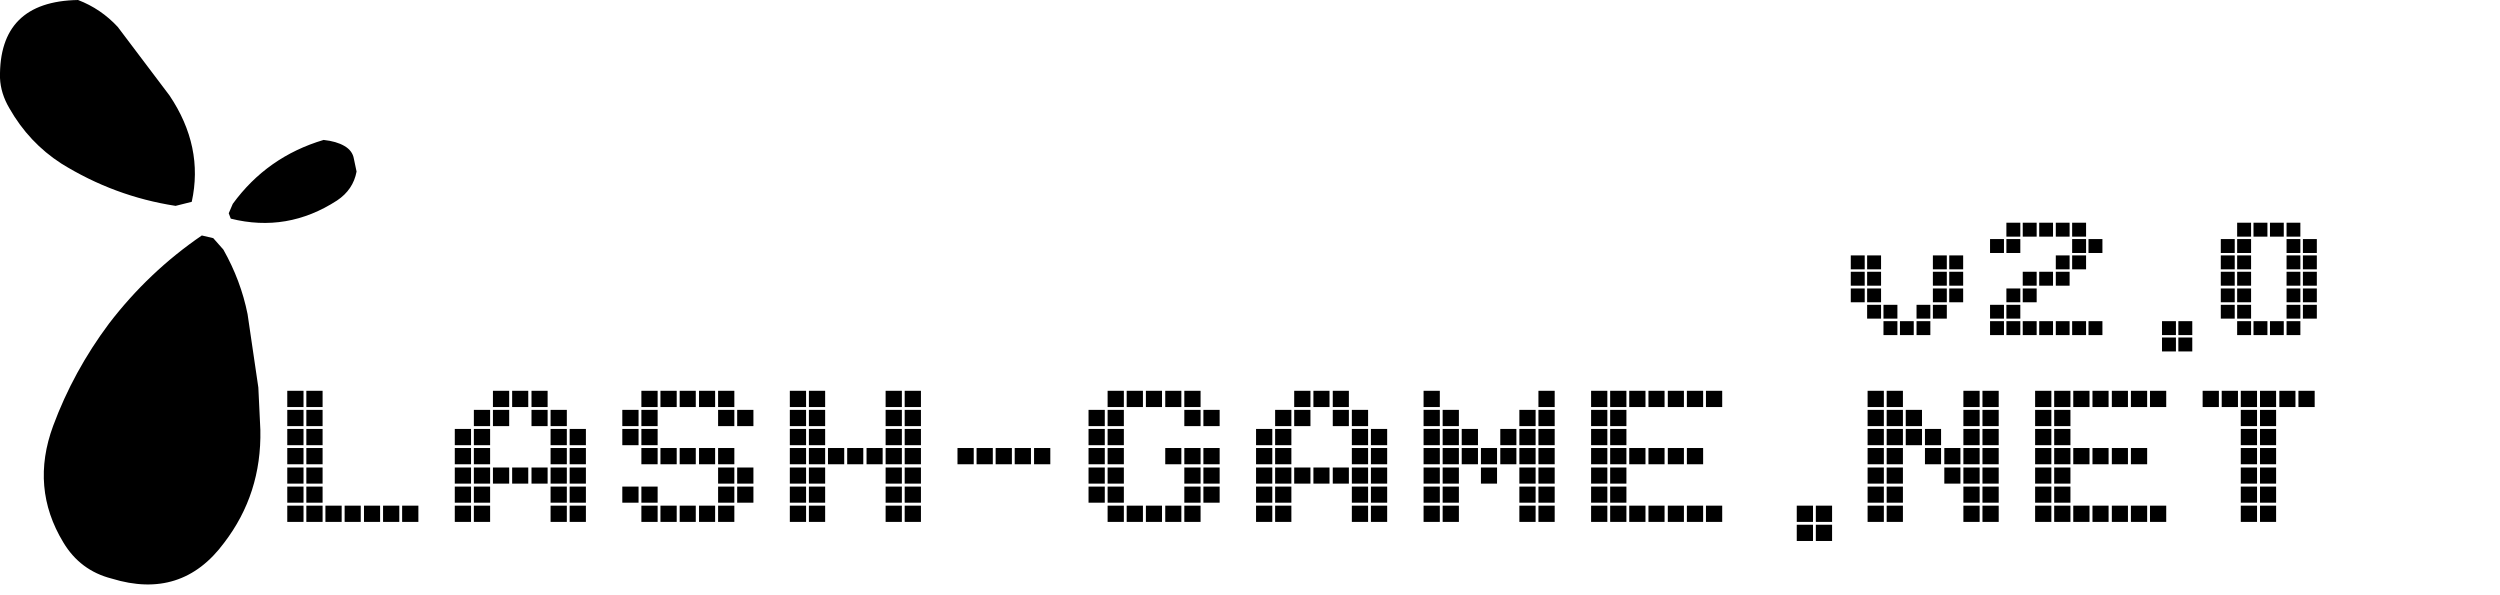 <?xml version="1.0" encoding="UTF-8" standalone="no"?>
<svg xmlns:xlink="http://www.w3.org/1999/xlink" height="44.2px" width="185.8px" xmlns="http://www.w3.org/2000/svg">
  <g transform="matrix(1.0, 0.0, 0.0, 1.0, 0.0, 0.0)">
    <use height="43.45" transform="matrix(1.0, 0.0, 0.0, 1.0, 0.0, 0.0)" width="26.5" xlink:href="#shape0"/>
    <use height="19.6" transform="matrix(1.0, 0.0, 0.0, 1.0, 21.35, 24.6)" width="164.45" xlink:href="#text0"/>
    <use height="16.4" transform="matrix(1.0, 0.0, 0.0, 1.0, 137.75, 13.55)" width="44.55" xlink:href="#text1"/>
  </g>
  <defs>
    <g id="shape0" transform="matrix(1.0, 0.0, 0.0, 1.0, 0.0, 0.0)">
      <path d="M15.85 17.7 L16.6 18.55 Q17.9 20.85 18.4 23.35 L19.2 28.8 19.35 31.95 Q19.45 36.7 16.65 40.35 13.5 44.6 8.3 43.0 5.95 42.4 4.7 40.3 2.25 36.25 3.95 31.65 5.45 27.6 8.1 24.05 11.05 20.2 15.0 17.5 L15.85 17.7 M5.8 0.0 Q7.5 0.65 8.75 2.0 L12.6 7.1 Q15.15 10.9 14.25 15.0 L13.05 15.3 Q8.5 14.6 4.55 12.15 2.15 10.6 0.7 8.05 0.05 6.95 0.0 5.8 -0.1 0.1 5.8 0.0 M26.5 12.75 Q26.25 14.1 25.05 14.9 21.35 17.3 17.15 16.25 L17.0 15.85 17.3 15.15 Q19.85 11.65 24.05 10.4 25.0 10.5 25.6 10.85 26.2 11.2 26.3 11.8 L26.5 12.75" fill="#000000" fill-rule="evenodd" stroke="none"/>
    </g>
    <g id="text0" transform="matrix(1.0, 0.0, 0.0, 1.0, 15.25, 3.85)">
      <g transform="matrix(1.0, 0.0, 0.0, 1.0, -15.25, 0.0)">
        <use fill="#000000" height="19.6" transform="matrix(0.021, 0.0, 0.0, 0.021, 0.0, 15.0)" width="164.45" xlink:href="#font_Arcade_L0"/>
        <use fill="#000000" height="19.6" transform="matrix(0.021, 0.0, 0.0, 0.021, 12.45, 15.0)" width="164.45" xlink:href="#font_Arcade_A0"/>
        <use fill="#000000" height="19.6" transform="matrix(0.021, 0.0, 0.0, 0.021, 24.9, 15.0)" width="164.45" xlink:href="#font_Arcade_S0"/>
        <use fill="#000000" height="19.6" transform="matrix(0.021, 0.0, 0.0, 0.021, 37.35, 15.0)" width="164.45" xlink:href="#font_Arcade_H0"/>
        <use fill="#000000" height="19.6" transform="matrix(0.021, 0.0, 0.0, 0.021, 49.8, 15.0)" width="164.45" xlink:href="#font_Arcade_-0"/>
        <use fill="#000000" height="19.6" transform="matrix(0.021, 0.0, 0.0, 0.021, 59.55, 15.0)" width="164.45" xlink:href="#font_Arcade_G0"/>
        <use fill="#000000" height="19.6" transform="matrix(0.021, 0.0, 0.0, 0.021, 72.0, 15.0)" width="164.45" xlink:href="#font_Arcade_A0"/>
        <use fill="#000000" height="19.6" transform="matrix(0.021, 0.0, 0.0, 0.021, 84.45, 15.0)" width="164.45" xlink:href="#font_Arcade_M0"/>
        <use fill="#000000" height="19.6" transform="matrix(0.021, 0.0, 0.0, 0.021, 96.9, 15.0)" width="164.45" xlink:href="#font_Arcade_E0"/>
        <use fill="#000000" height="19.6" transform="matrix(0.021, 0.0, 0.0, 0.021, 109.35, 15.0)" width="164.45" xlink:href="#font_Arcade_.0"/>
        <use fill="#000000" height="19.6" transform="matrix(0.021, 0.0, 0.0, 0.021, 117.45, 15.0)" width="164.45" xlink:href="#font_Arcade_N0"/>
        <use fill="#000000" height="19.6" transform="matrix(0.021, 0.0, 0.0, 0.021, 129.9, 15.0)" width="164.45" xlink:href="#font_Arcade_E0"/>
        <use fill="#000000" height="19.6" transform="matrix(0.021, 0.0, 0.0, 0.021, 142.35, 15.0)" width="164.45" xlink:href="#font_Arcade_T0"/>
      </g>
    </g>
    <g id="font_Arcade_L0">
      <path d="M67.5 -483.5 L67.5 -426.0 125.0 -426.0 125.0 -483.5 67.5 -483.5 M0.0 -483.5 L0.0 -426.0 57.5 -426.0 57.5 -483.5 0.0 -483.5 M67.5 -551.0 L67.5 -493.5 125.0 -493.5 125.0 -551.0 67.5 -551.0 M0.0 -551.0 L0.0 -493.5 57.5 -493.5 57.5 -551.0 0.0 -551.0 M67.5 -618.5 L67.5 -561.0 125.0 -561.0 125.0 -618.5 67.5 -618.5 M0.0 -618.5 L0.0 -561.0 57.5 -561.0 57.5 -618.5 0.0 -618.5 M67.5 -686.0 L67.5 -628.5 125.0 -628.5 125.0 -686.0 67.5 -686.0 M0.0 -686.0 L0.0 -628.5 57.5 -628.5 57.5 -686.0 0.0 -686.0 M406.5 -279.5 L406.5 -222.0 464.0 -222.0 464.0 -279.5 406.5 -279.5 M339.0 -279.5 L339.0 -222.0 396.5 -222.0 396.5 -279.5 339.0 -279.5 M271.5 -279.5 L271.5 -222.0 328.5 -222.0 328.5 -279.5 271.5 -279.5 M203.0 -279.5 L203.0 -222.0 260.0 -222.0 260.0 -279.5 203.0 -279.5 M135.0 -279.5 L135.0 -222.0 192.5 -222.0 192.5 -279.5 135.0 -279.5 M67.5 -279.5 L67.5 -222.0 125.0 -222.0 125.0 -279.5 67.5 -279.5 M0.0 -279.5 L0.0 -222.0 57.5 -222.0 57.5 -279.5 0.0 -279.5 M67.5 -347.0 L67.5 -290.0 125.0 -290.0 125.0 -347.0 67.5 -347.0 M0.0 -347.0 L0.0 -290.0 57.5 -290.0 57.5 -347.0 0.0 -347.0 M67.5 -414.5 L67.5 -357.5 125.0 -357.5 125.0 -414.5 67.5 -414.5 M0.0 -414.5 L0.0 -357.5 57.5 -357.5 57.5 -414.5 0.0 -414.5" fill-rule="evenodd" stroke="none"/>
    </g>
    <g id="font_Arcade_A0">
      <path d="M406.5 -483.5 L406.5 -426.0 464.0 -426.0 464.0 -483.5 406.5 -483.5 M339.0 -483.5 L339.0 -426.0 396.5 -426.0 396.5 -483.5 339.0 -483.5 M67.5 -483.5 L67.5 -426.0 125.0 -426.0 125.0 -483.5 67.5 -483.5 M0.0 -483.5 L0.0 -426.0 57.5 -426.0 57.5 -483.5 0.0 -483.5 M406.5 -551.0 L406.5 -493.5 464.0 -493.5 464.0 -551.0 406.5 -551.0 M339.0 -551.0 L339.0 -493.5 396.5 -493.5 396.5 -551.0 339.0 -551.0 M67.5 -551.0 L67.5 -493.5 125.0 -493.5 125.0 -551.0 67.5 -551.0 M0.0 -551.0 L0.0 -493.5 57.5 -493.5 57.5 -551.0 0.0 -551.0 M339.0 -618.5 L339.0 -561.0 396.5 -561.0 396.5 -618.5 339.0 -618.5 M271.5 -618.5 L271.5 -561.0 328.5 -561.0 328.5 -618.5 271.5 -618.5 M135.0 -618.5 L135.0 -561.0 192.5 -561.0 192.5 -618.5 135.0 -618.5 M67.5 -618.5 L67.5 -561.0 125.0 -561.0 125.0 -618.5 67.5 -618.5 M271.5 -686.0 L271.5 -628.5 328.5 -628.5 328.5 -686.0 271.5 -686.0 M203.0 -686.0 L203.0 -628.5 260.0 -628.5 260.0 -686.0 203.0 -686.0 M135.0 -686.0 L135.0 -628.5 192.5 -628.5 192.5 -686.0 135.0 -686.0 M406.5 -279.5 L406.5 -222.0 464.0 -222.0 464.0 -279.5 406.5 -279.5 M339.0 -279.5 L339.0 -222.0 396.5 -222.0 396.5 -279.5 339.0 -279.5 M67.5 -279.5 L67.5 -222.0 125.0 -222.0 125.0 -279.5 67.5 -279.5 M0.0 -279.5 L0.0 -222.0 57.5 -222.0 57.5 -279.5 0.0 -279.5 M406.5 -347.0 L406.5 -290.0 464.0 -290.0 464.0 -347.0 406.5 -347.0 M339.0 -347.0 L339.0 -290.0 396.5 -290.0 396.5 -347.0 339.0 -347.0 M67.5 -347.0 L67.5 -290.0 125.0 -290.0 125.0 -347.0 67.5 -347.0 M0.0 -347.0 L0.0 -290.0 57.5 -290.0 57.5 -347.0 0.0 -347.0 M406.5 -414.5 L406.5 -357.5 464.0 -357.5 464.0 -414.5 406.5 -414.5 M339.0 -414.5 L339.0 -357.5 396.5 -357.5 396.5 -414.5 339.0 -414.5 M271.5 -414.5 L271.5 -357.5 328.5 -357.5 328.5 -414.5 271.5 -414.5 M203.0 -414.5 L203.0 -357.5 260.0 -357.5 260.0 -414.5 203.0 -414.5 M135.0 -414.5 L135.0 -357.5 192.5 -357.5 192.5 -414.5 135.0 -414.5 M67.5 -414.5 L67.5 -357.5 125.0 -357.5 125.0 -414.5 67.5 -414.5 M0.0 -414.5 L0.0 -357.5 57.5 -357.5 57.5 -414.5 0.0 -414.5" fill-rule="evenodd" stroke="none"/>
    </g>
    <g id="font_Arcade_S0">
      <path d="M339.0 -483.5 L339.0 -426.0 396.5 -426.0 396.5 -483.5 339.0 -483.5 M271.5 -483.5 L271.5 -426.0 328.5 -426.0 328.5 -483.5 271.5 -483.5 M203.0 -483.5 L203.0 -426.0 260.0 -426.0 260.0 -483.5 203.0 -483.5 M135.0 -483.5 L135.0 -426.0 192.5 -426.0 192.5 -483.5 135.0 -483.5 M67.5 -483.5 L67.5 -426.0 125.0 -426.0 125.0 -483.5 67.5 -483.5 M67.5 -551.0 L67.5 -493.5 125.0 -493.5 125.0 -551.0 67.5 -551.0 M0.0 -551.0 L0.0 -493.5 57.5 -493.5 57.5 -551.0 0.0 -551.0 M406.5 -618.5 L406.5 -561.0 464.0 -561.0 464.0 -618.5 406.5 -618.5 M339.0 -618.5 L339.0 -561.0 396.5 -561.0 396.5 -618.5 339.0 -618.5 M67.5 -618.5 L67.5 -561.0 125.0 -561.0 125.0 -618.5 67.5 -618.5 M0.0 -618.5 L0.0 -561.0 57.5 -561.0 57.5 -618.5 0.0 -618.5 M339.0 -686.0 L339.0 -628.5 396.5 -628.5 396.5 -686.0 339.0 -686.0 M271.5 -686.0 L271.5 -628.5 328.5 -628.5 328.5 -686.0 271.5 -686.0 M203.0 -686.0 L203.0 -628.5 260.0 -628.5 260.0 -686.0 203.0 -686.0 M135.0 -686.0 L135.0 -628.5 192.5 -628.5 192.5 -686.0 135.0 -686.0 M67.5 -686.0 L67.5 -628.5 125.0 -628.5 125.0 -686.0 67.5 -686.0 M339.0 -279.5 L339.0 -222.0 396.5 -222.0 396.5 -279.5 339.0 -279.5 M271.5 -279.5 L271.5 -222.0 328.5 -222.0 328.5 -279.5 271.5 -279.5 M203.0 -279.5 L203.0 -222.0 260.0 -222.0 260.0 -279.5 203.0 -279.5 M135.0 -279.5 L135.0 -222.0 192.5 -222.0 192.5 -279.5 135.0 -279.5 M67.5 -279.5 L67.5 -222.0 125.0 -222.0 125.0 -279.5 67.5 -279.5 M406.5 -347.0 L406.5 -290.0 464.0 -290.0 464.0 -347.0 406.5 -347.0 M339.0 -347.0 L339.0 -290.0 396.5 -290.0 396.5 -347.0 339.0 -347.0 M67.5 -347.0 L67.5 -290.0 125.0 -290.0 125.0 -347.0 67.5 -347.0 M0.0 -347.0 L0.0 -290.0 57.5 -290.0 57.5 -347.0 0.0 -347.0 M406.5 -414.5 L406.5 -357.5 464.0 -357.5 464.0 -414.5 406.5 -414.5 M339.0 -414.5 L339.0 -357.5 396.5 -357.5 396.5 -414.5 339.0 -414.5" fill-rule="evenodd" stroke="none"/>
    </g>
    <g id="font_Arcade_H0">
      <path d="M406.5 -483.5 L406.5 -426.0 464.0 -426.0 464.0 -483.5 406.5 -483.5 M339.0 -483.5 L339.0 -426.0 396.5 -426.0 396.5 -483.5 339.0 -483.5 M271.5 -483.5 L271.5 -426.0 328.5 -426.0 328.5 -483.5 271.5 -483.5 M203.0 -483.5 L203.0 -426.0 260.0 -426.0 260.0 -483.5 203.0 -483.5 M135.0 -483.5 L135.0 -426.0 192.5 -426.0 192.5 -483.5 135.0 -483.5 M67.5 -483.5 L67.5 -426.0 125.0 -426.0 125.0 -483.5 67.5 -483.5 M0.0 -483.5 L0.0 -426.0 57.5 -426.0 57.5 -483.5 0.0 -483.5 M406.5 -551.0 L406.5 -493.5 464.0 -493.5 464.0 -551.0 406.5 -551.0 M339.0 -551.0 L339.0 -493.5 396.5 -493.5 396.5 -551.0 339.0 -551.0 M67.5 -551.0 L67.5 -493.5 125.0 -493.5 125.0 -551.0 67.5 -551.0 M0.0 -551.0 L0.0 -493.5 57.5 -493.5 57.5 -551.0 0.0 -551.0 M406.5 -618.5 L406.5 -561.0 464.0 -561.0 464.0 -618.5 406.5 -618.5 M339.0 -618.5 L339.0 -561.0 396.5 -561.0 396.5 -618.5 339.0 -618.5 M67.5 -618.5 L67.5 -561.0 125.0 -561.0 125.0 -618.5 67.5 -618.5 M0.0 -618.5 L0.0 -561.0 57.5 -561.0 57.5 -618.5 0.0 -618.5 M406.5 -686.0 L406.5 -628.5 464.0 -628.5 464.0 -686.0 406.5 -686.0 M339.0 -686.0 L339.0 -628.5 396.5 -628.5 396.5 -686.0 339.0 -686.0 M67.5 -686.0 L67.5 -628.5 125.0 -628.5 125.0 -686.0 67.5 -686.0 M0.0 -686.0 L0.0 -628.5 57.5 -628.5 57.5 -686.0 0.0 -686.0 M406.5 -279.5 L406.5 -222.0 464.0 -222.0 464.0 -279.5 406.5 -279.5 M339.0 -279.5 L339.0 -222.0 396.5 -222.0 396.5 -279.5 339.0 -279.5 M67.5 -279.5 L67.5 -222.0 125.0 -222.0 125.0 -279.5 67.5 -279.5 M0.0 -279.5 L0.0 -222.0 57.5 -222.0 57.5 -279.5 0.0 -279.5 M406.5 -347.0 L406.5 -290.0 464.0 -290.0 464.0 -347.0 406.5 -347.0 M339.0 -347.0 L339.0 -290.0 396.5 -290.0 396.5 -347.0 339.0 -347.0 M67.5 -347.0 L67.5 -290.0 125.0 -290.0 125.0 -347.0 67.5 -347.0 M0.0 -347.0 L0.0 -290.0 57.5 -290.0 57.5 -347.0 0.0 -347.0 M406.5 -414.5 L406.5 -357.5 464.0 -357.5 464.0 -414.5 406.5 -414.5 M339.0 -414.5 L339.0 -357.5 396.5 -357.5 396.5 -414.5 339.0 -414.5 M67.5 -414.5 L67.5 -357.5 125.0 -357.5 125.0 -414.5 67.5 -414.5 M0.0 -414.5 L0.0 -357.5 57.5 -357.5 57.5 -414.5 0.0 -414.5" fill-rule="evenodd" stroke="none"/>
    </g>
    <g id="font_Arcade_-0">
      <path d="M271.5 -483.5 L271.5 -426.0 329.0 -426.0 329.0 -483.5 271.5 -483.5 M203.0 -483.5 L203.0 -426.0 260.5 -426.0 260.5 -483.5 203.0 -483.5 M135.5 -483.5 L135.5 -426.0 193.0 -426.0 193.0 -483.5 135.5 -483.5 M68.0 -483.5 L68.0 -426.0 125.5 -426.0 125.5 -483.5 68.0 -483.5 M0.5 -483.5 L0.5 -426.0 58.0 -426.0 58.0 -483.5 0.5 -483.5" fill-rule="evenodd" stroke="none"/>
    </g>
    <g id="font_Arcade_G0">
      <path d="M406.5 -483.5 L406.5 -426.0 464.0 -426.0 464.0 -483.5 406.5 -483.5 M339.0 -483.5 L339.0 -426.0 396.5 -426.0 396.5 -483.5 339.0 -483.5 M271.5 -483.5 L271.5 -426.0 328.5 -426.0 328.5 -483.5 271.5 -483.5 M67.5 -483.5 L67.5 -426.0 125.0 -426.0 125.0 -483.5 67.5 -483.5 M0.0 -483.5 L0.0 -426.0 57.5 -426.0 57.5 -483.5 0.0 -483.5 M67.5 -551.0 L67.5 -493.5 125.0 -493.5 125.0 -551.0 67.5 -551.0 M0.0 -551.0 L0.0 -493.5 57.5 -493.5 57.5 -551.0 0.0 -551.0 M406.5 -618.5 L406.5 -561.0 464.0 -561.0 464.0 -618.5 406.5 -618.5 M339.0 -618.5 L339.0 -561.0 396.5 -561.0 396.5 -618.5 339.0 -618.5 M67.5 -618.5 L67.5 -561.0 125.0 -561.0 125.0 -618.5 67.5 -618.5 M0.0 -618.5 L0.0 -561.0 57.5 -561.0 57.5 -618.5 0.0 -618.5 M339.0 -686.0 L339.0 -628.5 396.5 -628.5 396.5 -686.0 339.0 -686.0 M271.5 -686.0 L271.5 -628.5 328.5 -628.5 328.5 -686.0 271.5 -686.0 M203.0 -686.0 L203.0 -628.5 260.0 -628.5 260.0 -686.0 203.0 -686.0 M135.0 -686.0 L135.0 -628.5 192.5 -628.5 192.5 -686.0 135.0 -686.0 M67.5 -686.0 L67.5 -628.5 125.0 -628.5 125.0 -686.0 67.5 -686.0 M339.0 -279.5 L339.0 -222.0 396.5 -222.0 396.5 -279.5 339.0 -279.5 M271.5 -279.5 L271.5 -222.0 328.5 -222.0 328.5 -279.5 271.5 -279.5 M203.0 -279.5 L203.0 -222.0 260.0 -222.0 260.0 -279.5 203.0 -279.5 M135.0 -279.5 L135.0 -222.0 192.5 -222.0 192.5 -279.5 135.0 -279.5 M67.5 -279.5 L67.5 -222.0 125.0 -222.0 125.0 -279.5 67.5 -279.5 M406.5 -347.0 L406.5 -290.0 464.0 -290.0 464.0 -347.0 406.5 -347.0 M339.0 -347.0 L339.0 -290.0 396.5 -290.0 396.5 -347.0 339.0 -347.0 M67.5 -347.0 L67.5 -290.0 125.0 -290.0 125.0 -347.0 67.5 -347.0 M0.0 -347.0 L0.0 -290.0 57.5 -290.0 57.5 -347.0 0.0 -347.0 M406.5 -414.5 L406.5 -357.5 464.0 -357.5 464.0 -414.5 406.5 -414.5 M339.0 -414.5 L339.0 -357.5 396.5 -357.5 396.5 -414.5 339.0 -414.5 M67.5 -414.5 L67.5 -357.5 125.0 -357.5 125.0 -414.5 67.5 -414.5 M0.0 -414.5 L0.0 -357.5 57.5 -357.5 57.5 -414.5 0.0 -414.5" fill-rule="evenodd" stroke="none"/>
    </g>
    <g id="font_Arcade_M0">
      <path d="M406.5 -483.5 L406.5 -426.0 464.0 -426.0 464.0 -483.5 406.5 -483.5 M339.0 -483.5 L339.0 -426.0 396.5 -426.0 396.5 -483.5 339.0 -483.5 M271.5 -483.5 L271.5 -426.0 328.5 -426.0 328.5 -483.5 271.5 -483.5 M203.0 -483.5 L203.0 -426.0 260.0 -426.0 260.0 -483.5 203.0 -483.5 M135.0 -483.5 L135.0 -426.0 192.5 -426.0 192.5 -483.5 135.0 -483.5 M67.5 -483.5 L67.5 -426.0 125.0 -426.0 125.0 -483.5 67.5 -483.5 M0.0 -483.5 L0.0 -426.0 57.5 -426.0 57.5 -483.5 0.0 -483.5 M406.5 -551.0 L406.5 -493.5 464.0 -493.5 464.0 -551.0 406.5 -551.0 M339.0 -551.0 L339.0 -493.5 396.5 -493.5 396.5 -551.0 339.0 -551.0 M271.5 -551.0 L271.5 -493.5 328.5 -493.5 328.5 -551.0 271.5 -551.0 M135.0 -551.0 L135.0 -493.5 192.5 -493.5 192.5 -551.0 135.0 -551.0 M67.5 -551.0 L67.5 -493.5 125.0 -493.5 125.0 -551.0 67.5 -551.0 M0.0 -551.0 L0.0 -493.5 57.5 -493.5 57.5 -551.0 0.0 -551.0 M406.5 -618.5 L406.5 -561.0 464.0 -561.0 464.0 -618.5 406.5 -618.5 M339.0 -618.5 L339.0 -561.0 396.5 -561.0 396.5 -618.5 339.0 -618.5 M67.5 -618.5 L67.5 -561.0 125.0 -561.0 125.0 -618.5 67.5 -618.5 M0.0 -618.5 L0.0 -561.0 57.5 -561.0 57.5 -618.5 0.0 -618.5 M406.5 -686.0 L406.5 -628.5 464.0 -628.5 464.0 -686.0 406.5 -686.0 M0.0 -686.0 L0.0 -628.5 57.5 -628.5 57.5 -686.0 0.0 -686.0 M406.5 -279.5 L406.5 -222.0 464.0 -222.0 464.0 -279.5 406.5 -279.5 M339.0 -279.5 L339.0 -222.0 396.5 -222.0 396.5 -279.5 339.0 -279.5 M67.5 -279.5 L67.5 -222.0 125.0 -222.0 125.0 -279.5 67.5 -279.5 M0.0 -279.5 L0.0 -222.0 57.5 -222.0 57.5 -279.5 0.0 -279.5 M406.5 -347.0 L406.5 -290.0 464.0 -290.0 464.0 -347.0 406.5 -347.0 M339.0 -347.0 L339.0 -290.0 396.5 -290.0 396.5 -347.0 339.0 -347.0 M67.5 -347.0 L67.5 -290.0 125.0 -290.0 125.0 -347.0 67.5 -347.0 M0.0 -347.0 L0.0 -290.0 57.5 -290.0 57.5 -347.0 0.0 -347.0 M406.5 -414.5 L406.5 -357.5 464.0 -357.5 464.0 -414.5 406.5 -414.5 M339.0 -414.5 L339.0 -357.5 396.5 -357.5 396.5 -414.5 339.0 -414.5 M203.0 -414.5 L203.0 -357.5 260.0 -357.5 260.0 -414.5 203.0 -414.5 M67.5 -414.5 L67.5 -357.5 125.0 -357.5 125.0 -414.5 67.5 -414.5 M0.0 -414.5 L0.0 -357.5 57.5 -357.5 57.5 -414.5 0.0 -414.5" fill-rule="evenodd" stroke="none"/>
    </g>
    <g id="font_Arcade_E0">
      <path d="M339.0 -483.5 L339.0 -426.0 396.5 -426.0 396.5 -483.5 339.0 -483.5 M271.5 -483.5 L271.5 -426.0 328.5 -426.0 328.5 -483.5 271.5 -483.5 M203.0 -483.5 L203.0 -426.0 260.0 -426.0 260.0 -483.5 203.0 -483.5 M135.0 -483.5 L135.0 -426.0 192.5 -426.0 192.5 -483.5 135.0 -483.5 M67.5 -483.5 L67.5 -426.0 125.0 -426.0 125.0 -483.5 67.5 -483.5 M0.0 -483.5 L0.0 -426.0 57.5 -426.0 57.5 -483.5 0.0 -483.5 M67.5 -551.0 L67.5 -493.5 125.0 -493.5 125.0 -551.0 67.5 -551.0 M0.0 -551.0 L0.0 -493.5 57.5 -493.5 57.5 -551.0 0.0 -551.0 M67.5 -618.5 L67.5 -561.0 125.0 -561.0 125.0 -618.5 67.5 -618.5 M0.0 -618.5 L0.0 -561.0 57.5 -561.0 57.5 -618.5 0.0 -618.5 M406.5 -686.0 L406.5 -628.5 464.0 -628.5 464.0 -686.0 406.5 -686.0 M339.0 -686.0 L339.0 -628.5 396.5 -628.5 396.5 -686.0 339.0 -686.0 M271.5 -686.0 L271.5 -628.5 328.5 -628.5 328.5 -686.0 271.5 -686.0 M203.0 -686.0 L203.0 -628.5 260.0 -628.5 260.0 -686.0 203.0 -686.0 M135.0 -686.0 L135.0 -628.5 192.5 -628.5 192.5 -686.0 135.0 -686.0 M67.5 -686.0 L67.5 -628.5 125.0 -628.5 125.0 -686.0 67.5 -686.0 M0.0 -686.0 L0.0 -628.5 57.5 -628.5 57.5 -686.0 0.0 -686.0 M406.5 -279.5 L406.5 -222.0 464.0 -222.0 464.0 -279.5 406.5 -279.5 M339.0 -279.5 L339.0 -222.0 396.5 -222.0 396.5 -279.5 339.0 -279.5 M271.5 -279.5 L271.5 -222.0 328.5 -222.0 328.5 -279.5 271.5 -279.5 M203.0 -279.5 L203.0 -222.0 260.0 -222.0 260.0 -279.5 203.0 -279.5 M135.0 -279.5 L135.0 -222.0 192.5 -222.0 192.5 -279.5 135.0 -279.5 M67.5 -279.5 L67.5 -222.0 125.0 -222.0 125.0 -279.5 67.5 -279.5 M0.0 -279.5 L0.0 -222.0 57.5 -222.0 57.5 -279.5 0.0 -279.5 M67.5 -347.0 L67.5 -290.0 125.0 -290.0 125.0 -347.0 67.5 -347.0 M0.0 -347.0 L0.0 -290.0 57.5 -290.0 57.5 -347.0 0.0 -347.0 M67.5 -414.5 L67.5 -357.5 125.0 -357.5 125.0 -414.5 67.5 -414.5 M0.0 -414.5 L0.0 -357.5 57.5 -357.5 57.5 -414.5 0.0 -414.5" fill-rule="evenodd" stroke="none"/>
    </g>
    <g id="font_Arcade_.0">
      <path d="M202.5 -212.0 L202.5 -154.5 260.0 -154.5 260.0 -212.0 202.5 -212.0 M135.0 -212.0 L135.0 -154.5 192.5 -154.5 192.5 -212.0 135.0 -212.0 M202.5 -279.5 L202.5 -222.0 260.0 -222.0 260.0 -279.5 202.5 -279.5 M135.0 -279.5 L135.0 -222.0 192.5 -222.0 192.5 -279.5 135.0 -279.5" fill-rule="evenodd" stroke="none"/>
    </g>
    <g id="font_Arcade_N0">
      <path d="M406.5 -483.5 L406.5 -426.0 464.0 -426.0 464.0 -483.5 406.5 -483.5 M339.0 -483.5 L339.0 -426.0 396.5 -426.0 396.5 -483.5 339.0 -483.5 M271.5 -483.5 L271.5 -426.0 328.5 -426.0 328.5 -483.5 271.5 -483.5 M203.0 -483.5 L203.0 -426.0 260.0 -426.0 260.0 -483.5 203.0 -483.5 M67.5 -483.5 L67.5 -426.0 125.0 -426.0 125.0 -483.5 67.5 -483.5 M0.0 -483.5 L0.0 -426.0 57.5 -426.0 57.5 -483.5 0.0 -483.5 M406.5 -551.0 L406.5 -493.5 464.0 -493.5 464.0 -551.0 406.5 -551.0 M339.0 -551.0 L339.0 -493.5 396.5 -493.5 396.5 -551.0 339.0 -551.0 M203.0 -551.0 L203.0 -493.5 260.0 -493.5 260.0 -551.0 203.0 -551.0 M135.0 -551.0 L135.0 -493.5 192.5 -493.5 192.5 -551.0 135.0 -551.0 M67.5 -551.0 L67.5 -493.5 125.0 -493.5 125.0 -551.0 67.5 -551.0 M0.0 -551.0 L0.0 -493.5 57.5 -493.5 57.5 -551.0 0.0 -551.0 M406.5 -618.5 L406.5 -561.0 464.0 -561.0 464.0 -618.5 406.5 -618.5 M339.0 -618.5 L339.0 -561.0 396.5 -561.0 396.5 -618.5 339.0 -618.5 M135.0 -618.5 L135.0 -561.0 192.5 -561.0 192.5 -618.5 135.0 -618.5 M67.5 -618.5 L67.5 -561.0 125.0 -561.0 125.0 -618.5 67.5 -618.5 M0.0 -618.5 L0.0 -561.0 57.5 -561.0 57.5 -618.5 0.0 -618.5 M406.5 -686.0 L406.5 -628.5 464.0 -628.5 464.0 -686.0 406.5 -686.0 M339.0 -686.0 L339.0 -628.5 396.5 -628.5 396.5 -686.0 339.0 -686.0 M67.5 -686.0 L67.5 -628.5 125.0 -628.5 125.0 -686.0 67.5 -686.0 M0.0 -686.0 L0.0 -628.5 57.5 -628.5 57.5 -686.0 0.0 -686.0 M406.5 -279.5 L406.5 -222.0 464.0 -222.0 464.0 -279.5 406.5 -279.5 M339.0 -279.5 L339.0 -222.0 396.5 -222.0 396.5 -279.5 339.0 -279.5 M67.5 -279.5 L67.5 -222.0 125.0 -222.0 125.0 -279.5 67.5 -279.5 M0.0 -279.5 L0.0 -222.0 57.5 -222.0 57.5 -279.5 0.0 -279.5 M406.5 -347.0 L406.5 -290.0 464.0 -290.0 464.0 -347.0 406.5 -347.0 M339.0 -347.0 L339.0 -290.0 396.5 -290.0 396.5 -347.0 339.0 -347.0 M67.5 -347.0 L67.5 -290.0 125.0 -290.0 125.0 -347.0 67.5 -347.0 M0.0 -347.0 L0.0 -290.0 57.5 -290.0 57.5 -347.0 0.0 -347.0 M406.5 -414.5 L406.5 -357.5 464.0 -357.5 464.0 -414.5 406.5 -414.5 M339.0 -414.5 L339.0 -357.5 396.5 -357.5 396.5 -414.5 339.0 -414.5 M271.5 -414.5 L271.5 -357.5 328.5 -357.5 328.5 -414.5 271.5 -414.5 M67.5 -414.5 L67.5 -357.5 125.0 -357.5 125.0 -414.5 67.5 -414.5 M0.0 -414.5 L0.0 -357.5 57.5 -357.5 57.5 -414.5 0.0 -414.5" fill-rule="evenodd" stroke="none"/>
    </g>
    <g id="font_Arcade_T0">
      <path d="M203.0 -483.5 L203.0 -426.0 260.0 -426.0 260.0 -483.5 203.0 -483.5 M135.0 -483.5 L135.0 -426.0 192.5 -426.0 192.5 -483.5 135.0 -483.5 M203.0 -551.0 L203.0 -493.5 260.0 -493.5 260.0 -551.0 203.0 -551.0 M135.0 -551.0 L135.0 -493.5 192.5 -493.5 192.5 -551.0 135.0 -551.0 M203.0 -618.5 L203.0 -561.0 260.0 -561.0 260.0 -618.5 203.0 -618.5 M135.0 -618.5 L135.0 -561.0 192.5 -561.0 192.5 -618.5 135.0 -618.5 M339.0 -686.0 L339.0 -628.5 396.5 -628.5 396.5 -686.0 339.0 -686.0 M271.5 -686.0 L271.5 -628.5 328.5 -628.5 328.5 -686.0 271.5 -686.0 M203.0 -686.0 L203.0 -628.5 260.0 -628.5 260.0 -686.0 203.0 -686.0 M135.0 -686.0 L135.0 -628.5 192.5 -628.5 192.5 -686.0 135.0 -686.0 M67.5 -686.0 L67.5 -628.5 125.0 -628.5 125.0 -686.0 67.5 -686.0 M0.0 -686.0 L0.0 -628.5 57.5 -628.5 57.5 -686.0 0.0 -686.0 M203.0 -279.5 L203.0 -222.0 260.0 -222.0 260.0 -279.5 203.0 -279.5 M135.0 -279.5 L135.0 -222.0 192.5 -222.0 192.5 -279.5 135.0 -279.5 M203.0 -347.0 L203.0 -290.0 260.0 -290.0 260.0 -347.0 203.0 -347.0 M135.0 -347.0 L135.0 -290.0 192.5 -290.0 192.5 -347.0 135.0 -347.0 M203.0 -414.5 L203.0 -357.5 260.0 -357.5 260.0 -414.5 203.0 -414.5 M135.0 -414.5 L135.0 -357.5 192.5 -357.5 192.5 -414.5 135.0 -414.5" fill-rule="evenodd" stroke="none"/>
    </g>
    <g id="text1" transform="matrix(1.0, 0.0, 0.0, 1.0, -103.75, 3.35)">
      <g transform="matrix(1.0, 0.0, 0.0, 1.0, 103.55, 0.0)">
        <use fill="#000000" height="16.4" transform="matrix(0.018, 0.0, 0.0, 0.018, 0.0, 12.0)" width="44.55" xlink:href="#font_Arcade_v0"/>
        <use fill="#000000" height="16.4" transform="matrix(0.018, 0.0, 0.0, 0.018, 10.35, 12.0)" width="44.55" xlink:href="#font_Arcade_20"/>
        <use fill="#000000" height="16.4" transform="matrix(0.018, 0.0, 0.0, 0.018, 20.7, 12.0)" width="44.55" xlink:href="#font_Arcade_.0"/>
        <use fill="#000000" height="16.4" transform="matrix(0.018, 0.0, 0.0, 0.018, 27.5, 12.0)" width="44.55" xlink:href="#font_Arcade_00"/>
      </g>
    </g>
    <g id="font_Arcade_v0">
      <path d="M406.5 -483.5 L406.5 -426.0 464.0 -426.0 464.0 -483.5 406.5 -483.5 M339.0 -483.5 L339.0 -426.0 396.5 -426.0 396.5 -483.5 339.0 -483.5 M67.5 -483.5 L67.5 -426.0 125.0 -426.0 125.0 -483.5 67.5 -483.5 M0.0 -483.5 L0.0 -426.0 57.5 -426.0 57.5 -483.5 0.0 -483.5 M406.5 -551.0 L406.5 -493.5 464.0 -493.5 464.0 -551.0 406.5 -551.0 M339.0 -551.0 L339.0 -493.5 396.5 -493.5 396.5 -551.0 339.0 -551.0 M67.5 -551.0 L67.5 -493.5 125.0 -493.5 125.0 -551.0 67.5 -551.0 M0.0 -551.0 L0.0 -493.5 57.5 -493.5 57.5 -551.0 0.0 -551.0 M271.5 -279.5 L271.5 -222.0 328.5 -222.0 328.5 -279.5 271.5 -279.5 M203.0 -279.5 L203.0 -222.0 260.0 -222.0 260.0 -279.5 203.0 -279.5 M135.0 -279.5 L135.0 -222.0 192.5 -222.0 192.5 -279.5 135.0 -279.5 M339.0 -347.0 L339.0 -290.0 396.5 -290.0 396.5 -347.0 339.0 -347.0 M271.5 -347.0 L271.5 -290.0 328.5 -290.0 328.5 -347.0 271.5 -347.0 M135.0 -347.0 L135.0 -290.0 192.5 -290.0 192.5 -347.0 135.0 -347.0 M67.5 -347.0 L67.5 -290.0 125.0 -290.0 125.0 -347.0 67.5 -347.0 M406.5 -414.5 L406.5 -357.5 464.0 -357.5 464.0 -414.5 406.5 -414.5 M339.0 -414.5 L339.0 -357.5 396.5 -357.5 396.5 -414.5 339.0 -414.5 M67.5 -414.5 L67.5 -357.5 125.0 -357.5 125.0 -414.5 67.5 -414.5 M0.0 -414.5 L0.0 -357.5 57.5 -357.5 57.5 -414.5 0.0 -414.5" fill-rule="evenodd" stroke="none"/>
    </g>
    <g id="font_Arcade_20">
      <path d="M271.5 -483.5 L271.5 -426.0 328.5 -426.0 328.5 -483.5 271.5 -483.5 M203.0 -483.5 L203.0 -426.0 260.0 -426.0 260.0 -483.5 203.0 -483.5 M135.0 -483.5 L135.0 -426.0 192.5 -426.0 192.5 -483.5 135.0 -483.5 M339.0 -551.0 L339.0 -493.5 396.5 -493.5 396.5 -551.0 339.0 -551.0 M271.5 -551.0 L271.5 -493.5 328.5 -493.5 328.5 -551.0 271.5 -551.0 M406.5 -618.5 L406.5 -561.0 464.0 -561.0 464.0 -618.5 406.5 -618.5 M339.0 -618.5 L339.0 -561.0 396.5 -561.0 396.5 -618.5 339.0 -618.5 M67.5 -618.5 L67.5 -561.0 125.0 -561.0 125.0 -618.5 67.5 -618.5 M0.0 -618.5 L0.0 -561.0 57.5 -561.0 57.5 -618.5 0.0 -618.5 M339.0 -686.0 L339.0 -628.5 396.5 -628.5 396.5 -686.0 339.0 -686.0 M271.5 -686.0 L271.5 -628.5 328.5 -628.5 328.5 -686.0 271.5 -686.0 M203.0 -686.0 L203.0 -628.5 260.0 -628.5 260.0 -686.0 203.0 -686.0 M135.0 -686.0 L135.0 -628.5 192.5 -628.5 192.5 -686.0 135.0 -686.0 M67.5 -686.0 L67.5 -628.5 125.0 -628.5 125.0 -686.0 67.5 -686.0 M406.5 -279.5 L406.5 -222.0 464.0 -222.0 464.0 -279.5 406.5 -279.5 M339.0 -279.5 L339.0 -222.0 396.5 -222.0 396.5 -279.5 339.0 -279.5 M271.5 -279.5 L271.5 -222.0 328.5 -222.0 328.5 -279.5 271.5 -279.5 M203.0 -279.5 L203.0 -222.0 260.0 -222.0 260.0 -279.5 203.0 -279.5 M135.0 -279.5 L135.0 -222.0 192.5 -222.0 192.5 -279.5 135.0 -279.5 M67.5 -279.5 L67.5 -222.0 125.0 -222.0 125.0 -279.5 67.5 -279.5 M0.0 -279.5 L0.0 -222.0 57.5 -222.0 57.5 -279.5 0.0 -279.5 M67.5 -347.0 L67.5 -290.0 125.0 -290.0 125.0 -347.0 67.5 -347.0 M0.0 -347.0 L0.0 -290.0 57.5 -290.0 57.5 -347.0 0.0 -347.0 M135.0 -414.5 L135.0 -357.5 192.5 -357.5 192.5 -414.5 135.0 -414.5 M67.5 -414.5 L67.5 -357.5 125.0 -357.5 125.0 -414.5 67.5 -414.5" fill-rule="evenodd" stroke="none"/>
    </g>
    <g id="font_Arcade_00">
      <path d="M339.0 -483.5 L339.0 -426.0 396.5 -426.0 396.5 -483.5 339.0 -483.5 M271.5 -483.5 L271.5 -426.0 328.5 -426.0 328.5 -483.5 271.5 -483.5 M67.5 -483.5 L67.5 -426.0 125.0 -426.0 125.0 -483.5 67.5 -483.5 M0.0 -483.5 L0.0 -426.0 57.5 -426.0 57.5 -483.5 0.0 -483.5 M339.0 -551.0 L339.0 -493.5 396.5 -493.5 396.5 -551.0 339.0 -551.0 M271.5 -551.0 L271.5 -493.5 328.5 -493.5 328.5 -551.0 271.5 -551.0 M67.5 -551.0 L67.5 -493.5 125.0 -493.5 125.0 -551.0 67.5 -551.0 M0.0 -551.0 L0.0 -493.5 57.5 -493.5 57.5 -551.0 0.0 -551.0 M339.0 -618.5 L339.0 -561.0 396.5 -561.0 396.5 -618.5 339.0 -618.5 M271.5 -618.5 L271.5 -561.0 328.5 -561.0 328.5 -618.5 271.5 -618.5 M67.5 -618.5 L67.5 -561.0 125.0 -561.0 125.0 -618.5 67.5 -618.5 M0.0 -618.5 L0.0 -561.0 57.5 -561.0 57.5 -618.5 0.0 -618.5 M271.5 -686.0 L271.5 -628.5 328.5 -628.5 328.5 -686.0 271.5 -686.0 M203.0 -686.0 L203.0 -628.5 260.0 -628.5 260.0 -686.0 203.0 -686.0 M135.0 -686.0 L135.0 -628.5 192.5 -628.5 192.5 -686.0 135.0 -686.0 M67.5 -686.0 L67.5 -628.5 125.0 -628.5 125.0 -686.0 67.5 -686.0 M271.5 -279.5 L271.5 -222.0 328.5 -222.0 328.5 -279.5 271.5 -279.5 M203.0 -279.5 L203.0 -222.0 260.0 -222.0 260.0 -279.5 203.0 -279.5 M135.0 -279.5 L135.0 -222.0 192.5 -222.0 192.5 -279.5 135.0 -279.5 M67.5 -279.5 L67.5 -222.0 125.0 -222.0 125.0 -279.5 67.5 -279.5 M339.0 -347.0 L339.0 -290.0 396.5 -290.0 396.5 -347.0 339.0 -347.0 M271.5 -347.0 L271.5 -290.0 328.5 -290.0 328.5 -347.0 271.5 -347.0 M67.5 -347.0 L67.5 -290.0 125.0 -290.0 125.0 -347.0 67.5 -347.0 M0.0 -347.0 L0.0 -290.0 57.5 -290.0 57.5 -347.0 0.0 -347.0 M339.0 -414.5 L339.0 -357.5 396.5 -357.5 396.5 -414.5 339.0 -414.5 M271.5 -414.5 L271.5 -357.5 328.5 -357.5 328.5 -414.5 271.5 -414.5 M67.5 -414.5 L67.5 -357.5 125.0 -357.5 125.0 -414.5 67.5 -414.5 M0.0 -414.5 L0.0 -357.5 57.5 -357.5 57.5 -414.5 0.0 -414.5" fill-rule="evenodd" stroke="none"/>
    </g>
  </defs>
</svg>
